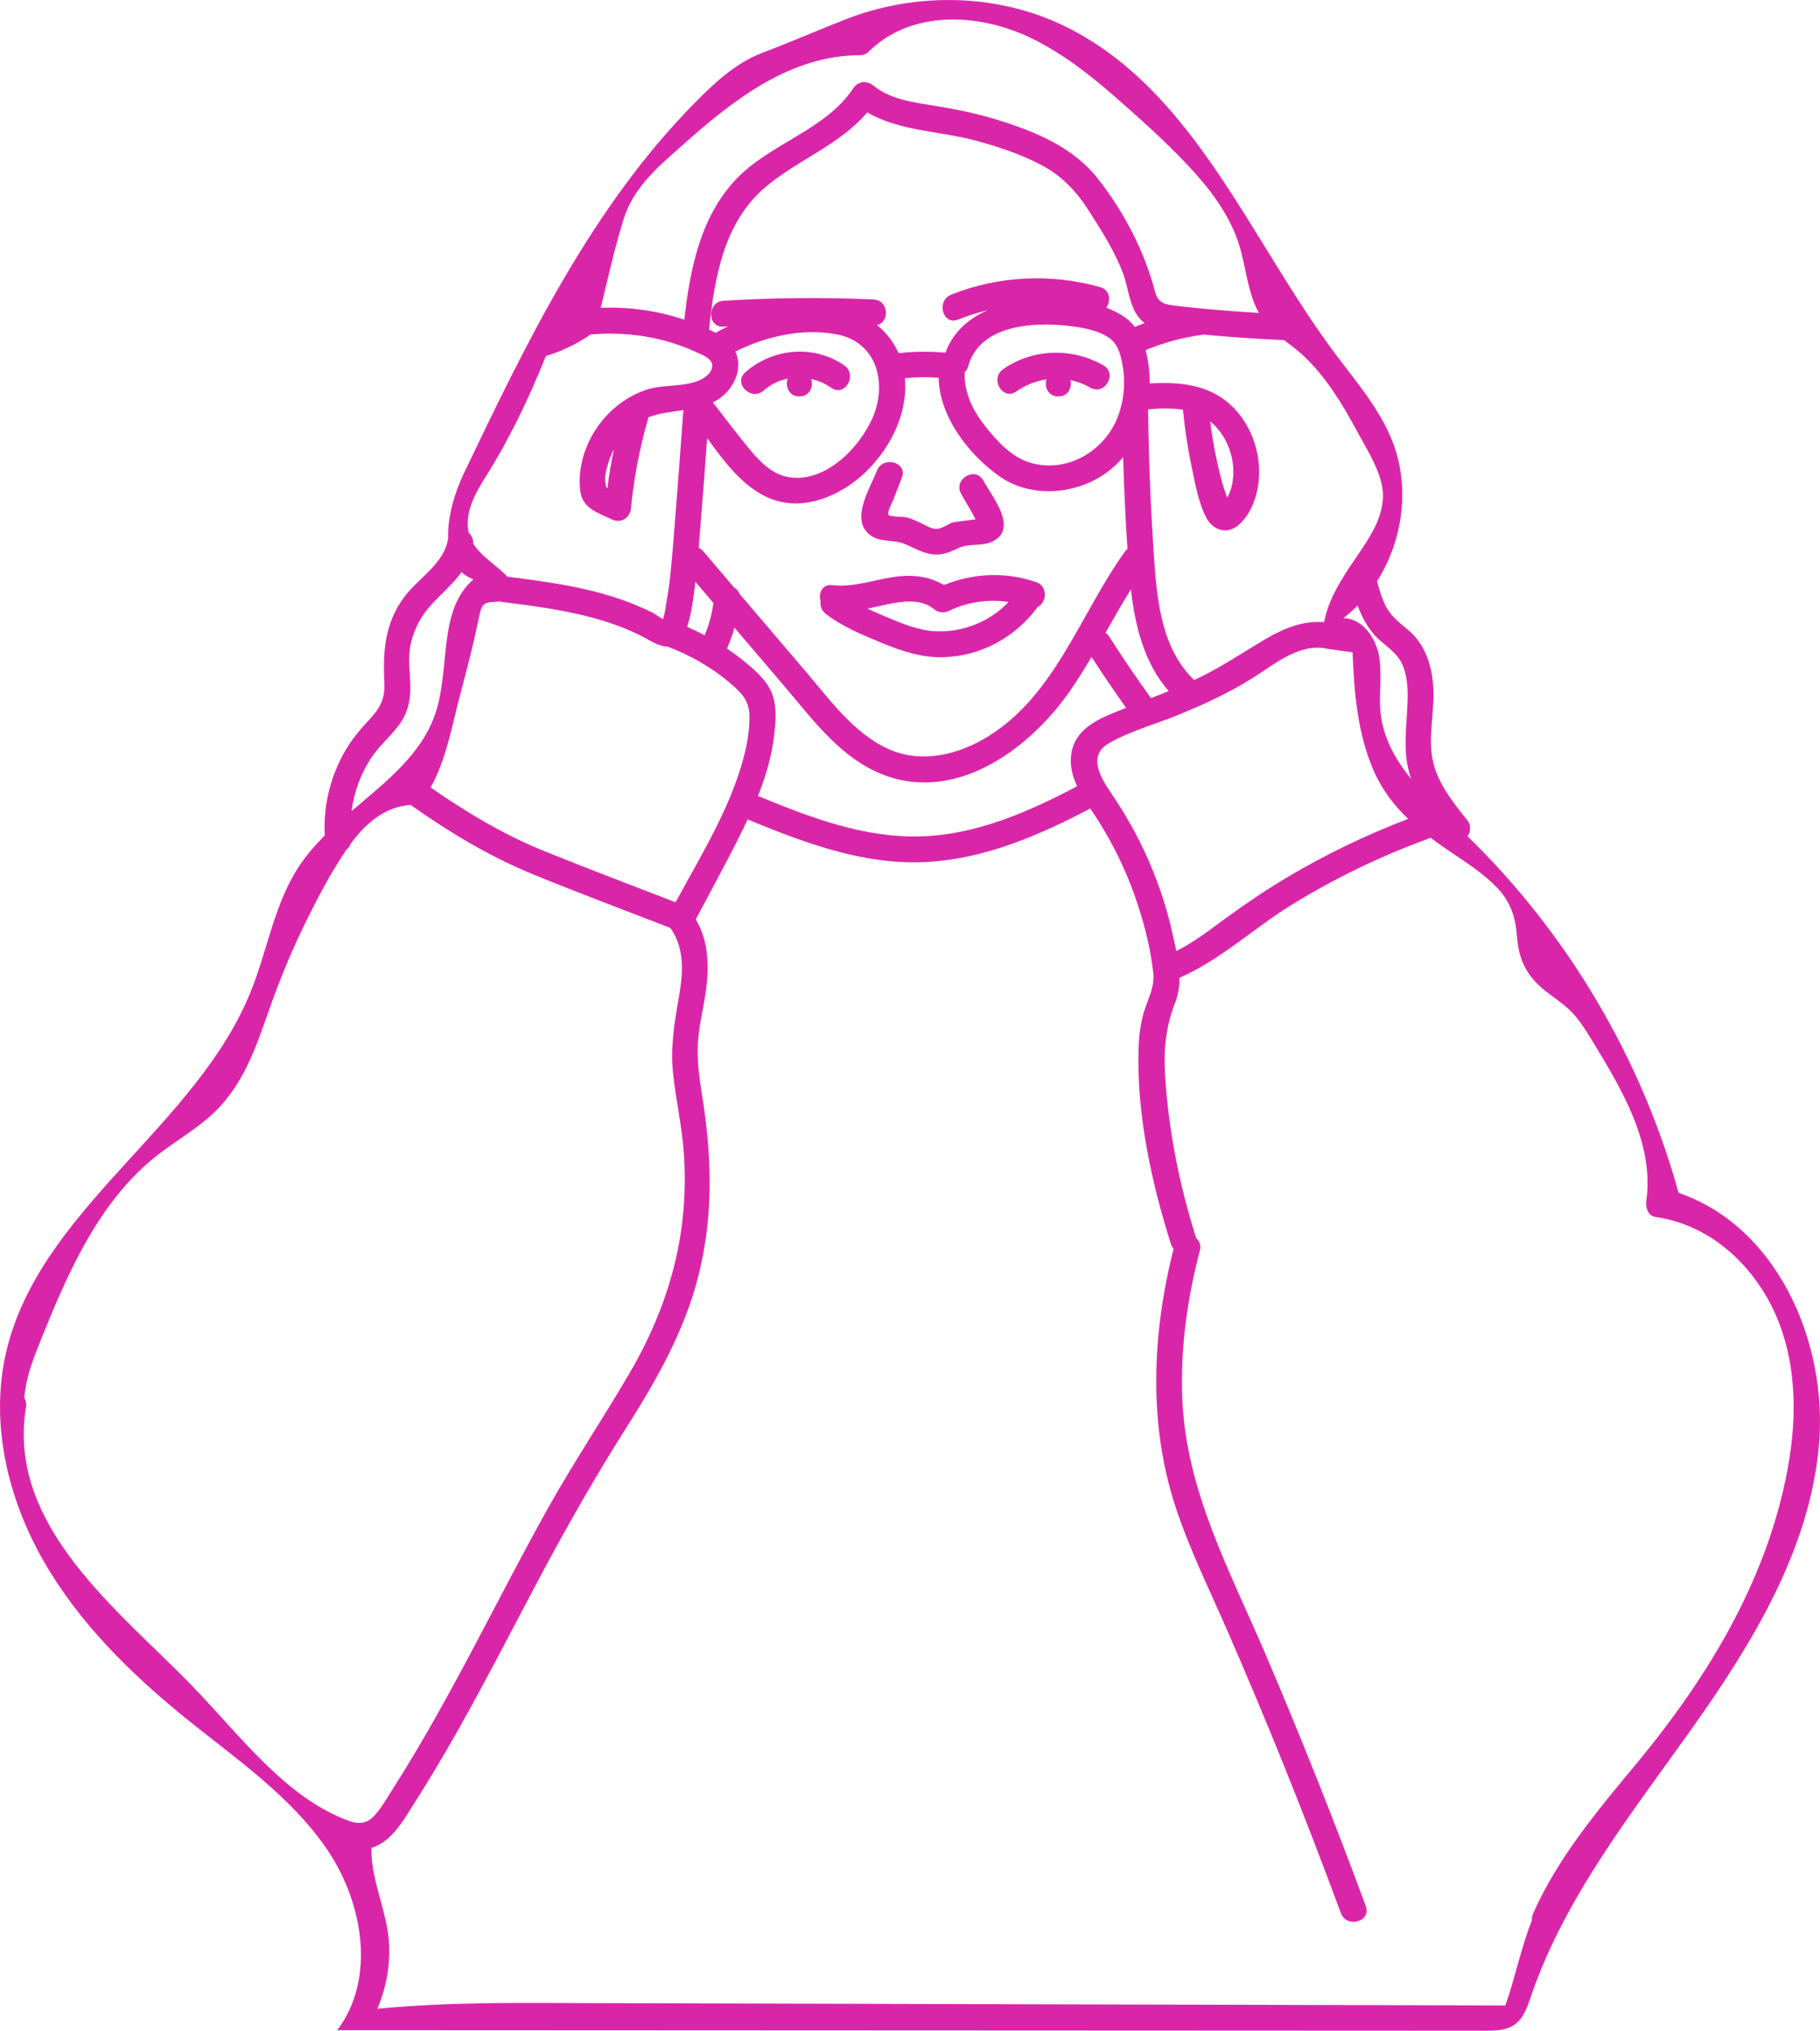 <?xml version="1.0" encoding="UTF-8"?><svg id="Layer_1" xmlns="http://www.w3.org/2000/svg" viewBox="0 0 702.83 784.26"><defs><style>.cls-1{fill:#d926a9;}</style></defs><path class="cls-1" d="M690.71,498.97c-9.26-17.61-23.63-31.86-42.49-38.29-14.37-52.01-42.82-100.05-81.47-137.69,1.19-1.79,1.47-4.27-.22-6.37-5.56-6.91-11.49-14.29-13.28-23.2-1.9-9.48,.98-19.22,.2-28.78-.65-7.9-3.11-15.6-9.22-20.97-3.43-3.02-6.79-5.22-8.98-9.4-1.62-3.08-2.6-6.46-3.48-9.83,10.14-15.87,12.84-36.65,5.85-54.24-4.97-12.5-14-22.86-22.05-33.64-33.01-44.22-54.44-101.73-103.9-126.2-26.29-13.01-58.02-13.52-85.19-2.87-10.65,4.18-21.06,8.73-31.77,12.78-10.61,4.01-18.73,11.65-26.58,19.63-39.76,40.38-64.81,92.38-89,142.9-3.55,7.41-6.36,16.91-6.07,25.03,0,0,0,0,0,0-1.34,9.81-11.48,15.34-17.01,22.8-7.53,10.17-8.19,21.04-7.62,33.19,.33,6.9-2.27,10.39-6.79,15.17-3.69,3.91-6.95,8.23-9.46,12.99-4.98,9.43-7.33,20.04-6.76,30.67-3.66,3.65-7.03,7.52-9.86,11.78-9.56,14.41-12.19,32.2-18.62,48.25-21.1,52.67-81.78,84.31-94.58,139.58-6.3,27.18,.56,56.25,14.4,80.47s34.19,44.1,55.91,61.61c19.24,15.5,40.18,29.84,53.94,50.36s18.5,49.62,3.62,69.35c147.75,.07,295.5,.13,443.25,.2,3.97,0,8.22-.08,11.46-2.38,3.46-2.46,4.89-6.82,6.25-10.83,13-38.16,38.68-70.41,62.02-103.28,23.35-32.87,45.37-68.8,49.16-108.94,1.92-20.3-2.2-41.84-11.67-59.85Zm-157.43-251.3c3.66,3.11,7.05,5.39,8.75,10.13,1.48,4.14,1.67,8.58,1.54,12.93-.31,9.84-2.1,19.69,1.13,29.27,.11,.31,.22,.62,.33,.93-6.14-7.54-10.81-15.82-11.87-25.43-.8-7.29,.64-14.74-.59-21.97-1.22-7.23-6.47-14.75-13.81-14.79,1.95-1.5,3.79-3.14,5.51-4.88,1.94,5.22,4.62,10.08,9.01,13.81Zm-117.31,55.97c-18.67,9.84-38.67,18.63-60.01,19.36-22.08,.75-43.11-7.29-63.26-15.61,2.7-6.78,4.85-13.76,5.91-21.01,.79-5.37,1.51-11.43,.1-16.77-1.47-5.57-5.77-9.56-10.03-13.15-2.55-2.15-5.21-4.14-7.95-5.98,1.16-2.64,2.12-5.34,2.89-8.09,6.38,7.49,12.76,14.97,19.14,22.46,10.28,12.06,20.51,26.12,35.25,33.03,29.16,13.68,58.81-7.58,75.08-30.9,3-4.3,5.76-8.75,8.42-13.26,4.32,6.65,8.78,13.2,13.37,19.66-1.15,.45-2.31,.91-3.46,1.36-7.98,3.19-16.45,7.08-17.75,16.61-.6,4.37,.48,8.43,2.28,12.29Zm22.25-177.4c-1.01-1.3-2.18-2.48-3.59-3.51-2.27-1.66-4.79-2.93-7.43-3.9,1.89-2.53,1.55-6.88-2.42-7.98-18.95-5.3-39.15-4.37-57.44,2.93-5.91,2.36-3.33,12.03,2.66,9.64,3.78-1.51,7.63-2.72,11.51-3.65-7.32,3.12-13.38,8.29-16.42,16.44-6.07-.55-12.03-.5-18.11,.17-1.9-4.33-4.75-7.99-8.33-10.84,5.05-1.07,4.6-9.63-1.34-9.89-19.3-.85-38.6-.68-57.88,.5-6.39,.39-6.44,10.39,0,10,.57-.04,1.15-.06,1.72-.09-1.64,.77-3.25,1.59-4.83,2.46-.82-.44-1.66-.85-2.5-1.24,2.05-19.64,5.58-41.06,21.34-54.64,12.65-10.89,28.91-16.44,39.75-29.23,12.39,7.24,27.78,7.15,41.53,10.81,8.64,2.3,17.37,5.18,25.32,9.31,8.22,4.26,13.88,10.27,18.82,18.02,4.81,7.56,9.89,15.51,13.07,23.91,2.42,6.41,2.43,14.95,8.39,19.3-1.28,.47-2.56,.96-3.83,1.49Zm13.1,140.65c-2.28,.93-4.56,1.84-6.85,2.74-5.56-7.77-10.94-15.67-16.09-23.71-.42-.66-.92-1.16-1.47-1.53,3.2-5.64,6.38-11.28,9.81-16.78,1.62,14.18,5.17,28.58,14.61,39.28Zm-19.78-105.62c-5.14,13-19.45,21.44-33.31,17.54-7.36-2.07-12.96-8.15-17.58-13.97-4.91-6.18-8.45-13.17-8.1-21.08,.6-.56,1.08-1.33,1.35-2.32,4.71-17.2,28.38-17.37,42.54-15.06,3.92,.64,8.1,1.67,11.47,3.84,3.69,2.37,4.74,6.3,5.52,10.42,1.29,6.83,.67,14.15-1.89,20.63Zm-150.62-10.13c3.52-3.96,5.35-9.56,3.36-14.65-.09-.24-.2-.48-.31-.71,11.91-5.96,26.07-9.14,39.17-6.65,15.84,3.01,19.69,19.48,13.58,32.79-5.29,11.53-18.26,24.65-32.18,22.35-6.72-1.11-11.63-6.57-15.73-11.57-4.64-5.65-9.04-11.51-13.51-17.3,2.04-1.01,3.95-2.37,5.63-4.26Zm15.94,41.15c13.14,5.66,27.88-.76,37.54-10.1,9.49-9.18,16.3-22.7,15.04-36.13,4.32-.45,8.71-.51,13.05-.19,.24,15.15,11.81,29.99,23.7,38.23,11.97,8.3,29.1,6.96,40.74-1.29,2.55-1.8,4.81-3.9,6.8-6.22,.33,11.81,.87,23.62,1.67,35.41-.36,.29-.71,.64-1.01,1.07-17.13,23.77-26.78,55.28-52.83,71.35-11.48,7.08-25.71,10.62-38.5,4.83-13.36-6.05-22.68-19.09-31.93-29.94-8.54-10.02-17.07-20.04-25.61-30.05-.33-1.06-1.05-1.82-1.95-2.29-3.98-4.68-7.97-9.35-11.95-14.03-.56-.66-1.17-1.09-1.8-1.35,.2-2.41,.39-4.82,.58-7.24,.95-11.71,1.82-23.43,2.69-35.14,6.58,9.14,13.85,18.81,23.76,23.09Zm-21.36,40.56c-.57,4.32-1.7,8.49-3.38,12.48-2.21-1.17-4.46-2.26-6.77-3.26,1.64-4.85,2.29-10.31,2.93-15.2,.1-.72,.17-1.45,.26-2.17,2.32,2.72,4.64,5.44,6.95,8.16Zm6.11,30.68c4.34,3.66,7.69,6.75,7.8,12.74,.1,5.41-.82,10.82-2.18,16.04-5.18,19.83-16.61,38.14-26.34,56.15-16.82-6.51-33.7-12.9-50.43-19.65-15.95-6.44-30.16-14.98-44.17-24.7,6.13-10.87,8.36-24.51,11.55-36.36,1.85-6.89,3.63-13.79,5.24-20.74,.81-3.47,1.5-6.97,2.3-10.45,.85-3.7,2.39-4.02,6.09-4.14,.4-.01,.77-.06,1.12-.15,.06,0,.13,.01,.19,.01,.25,.07,.5,.12,.77,.15,13.12,1.63,26.32,3.37,39.01,7.21,6.34,1.92,12.48,4.38,18.25,7.67,2.37,1.35,4.81,2.39,7.04,2.43,8.6,3.26,16.72,7.85,23.76,13.78Zm146.76,23.41c8.44-4.78,18.43-7.43,27.38-11.14,9.75-4.05,19.35-8.47,28.28-14.14,8.41-5.34,18.26-13.68,28.9-11.03,.47,.12,.92,.16,1.35,.16,.05,0,.09,.03,.14,.04,2.63,.37,5.26,.73,7.9,1.1,.61,15.49,1.89,31.31,8.13,45.65,3.25,7.45,7.87,13.44,13.32,18.66-16.31,6.27-32.11,13.83-47.1,22.82-8.05,4.83-15.84,10.05-23.4,15.61-6.12,4.5-12.21,9.23-19.02,12.61-.44-2.22-.95-4.4-1.41-6.5-4.03-18.29-11.53-35.91-21.81-51.56-4.34-6.6-12.46-16.72-2.65-22.28Zm74.61-149.9c4.55,4.22,8.46,9.03,11.93,14.15,3.44,5.08,6.48,10.41,9.4,15.8,3.31,6.11,7.37,12.52,9.09,19.3,2.86,11.28-4.23,20.97-10.26,29.81-5.14,7.54-10.13,15.28-11.8,24.18-7.95-.67-15.41,2.29-22.41,6.4-9.08,5.34-17.6,11.2-27.19,15.67-.2,.09-.41,.18-.61,.28-12.47-12.06-14.29-30.22-15.45-46.89-1.33-19.2-2.08-38.43-2.32-57.66,4.44-.36,9.08-.56,13.46,.16,.69,7.1,1.7,14.16,3.18,21.14,1.4,6.64,2.67,14.5,5.83,20.55,2.48,4.73,7.74,6.59,12.14,3.09,4.31-3.43,6.83-9.5,7.76-14.78,2.01-11.33-1.93-23.92-10.42-31.8-8.69-8.07-20.09-8.99-31.3-8.36,.01-1.71-.06-3.42-.24-5.11-.27-2.59-.68-5.22-1.35-7.75,6.95-2.89,14.27-4.9,21.74-5.9,.21-.03,.41-.07,.61-.12,1.05,.1,2.09,.2,3.14,.3,9.31,.84,18.63,1.44,27.97,1.85,2.41,1.85,4.88,3.63,7.09,5.68Zm-35.65,25.69c5.4,4.37,8.59,11.43,8.93,18.29,.19,3.84-.45,7.83-2.36,11.2-.61-1.86-1.42-4.02-1.54-4.45-2.31-8.22-3.97-16.58-5.03-25.04ZM240.81,84.66c3.94-12.59,13.66-20.5,23.19-28.99,19.17-17.07,41.14-34.3,68.08-34.35,1.66,0,2.89-.68,3.7-1.67,16.9-16.36,43.51-14.36,63.22-4.55,11.64,5.8,21.93,13.82,31.68,22.36,9.55,8.37,19.11,16.92,27.83,26.16,8.12,8.6,15.68,18.3,19.57,29.61,3.13,9.11,3.42,19.24,8.06,27.62-5.75-.34-11.5-.75-17.23-1.26-4.86-.43-9.73-.88-14.57-1.47-4.47-.55-7.07-.86-8.33-5.62-4.11-15.58-11.82-30.31-21.72-43.1-9.87-12.75-24.93-18.8-39.95-23.36-7.91-2.4-15.95-4-24.1-5.3-7.88-1.26-16.5-2.44-22.9-7.63-2.59-2.1-5.93-1.87-7.85,1.01-10.92,16.37-32.34,21.27-45.54,35.42-13.61,14.6-17.5,34.68-19.69,53.92-10.37-3.49-21.33-5.02-32.26-4.57,2.76-11.45,5.33-23.04,8.83-34.26Zm-53.38,99.66c9.46-15.03,16.76-30.35,23.37-46.81,5.77-1.79,11.26-4.33,16.32-7.66,.31-.21,.58-.43,.82-.67,13.77-1.19,27.71,.8,40.36,6.56,2.45,1.12,7.32,2.69,6.7,6.1-.5,2.75-3.53,4.58-5.89,5.42-6.4,2.28-13.57,1.13-20.03,3.43-10.5,3.73-18.78,12.16-22.79,22.5-2,5.14-2.89,10.84-2.23,16.34,.81,6.8,6.61,8.35,12.09,11.01,3.59,1.75,7.15-.42,7.52-4.32,1.1-11.63,3.33-23.05,6.53-34.28,.08-.27,.13-.53,.16-.79,4.32-1.65,9.07-2.11,13.7-2.77-.13,.41-.23,.84-.26,1.32-1.02,13.91-2.04,27.82-3.16,41.73-.53,6.65-1.02,13.31-1.7,19.94-.33,3.22-.74,6.42-1.33,9.6-.34,1.83-.68,5.51-1.58,8.1-.04,0-.08,.01-.12,.02-1.38-.81-2.85-1.95-3.77-2.41-2.4-1.2-4.86-2.28-7.34-3.3-5.5-2.24-11.18-3.98-16.95-5.37-10.49-2.53-21.21-3.94-31.91-5.28-4.01-4.34-10.06-7.72-13.19-12.8,.08-1.73-.64-3.16-1.73-4.16-1.79-7.51,2.56-15.36,6.41-21.48Zm49.62-10.73c-1.03,4.99-1.86,10.01-2.52,15.06-.45-.31-.41-.63-.69-1.91-.55-2.48,.43-5.9,1.16-8.27,.52-1.69,1.22-3.32,2.05-4.89Zm-93.42,118.7c2.9-4.31,6.86-7.64,10.02-11.72,3.44-4.43,4.88-9.4,4.83-14.99-.05-5.85-1.14-11.47,.22-17.27,1.33-5.67,4.08-10.7,8.04-14.96,3.8-4.08,8.23-7.89,11.49-12.38,1.26,1.14,2.77,2.09,4.58,2.78-13.73,11.92-8.9,34.08-14.54,51.37-5.29,16.19-19.24,26.78-32.49,38.1,.97-7.43,3.56-14.56,7.85-20.94Zm-12.25,409.59c-7.77-3.35-14.88-8.23-21.29-13.71-13.15-11.24-23.99-24.81-35.99-37.2-28.02-28.93-71.62-61.6-64.06-107.54,.23-1.38-.06-2.59-.66-3.57,.7-8.94,4.36-17.33,7.69-25.58,3.33-8.26,6.81-16.46,10.75-24.45,7.71-15.64,17.24-30.59,30.72-41.9,6.99-5.86,15.03-10.32,21.95-16.27,6.75-5.8,11.77-13.18,15.52-21.2,3.66-7.83,6.31-16.06,9.24-24.17,3.66-10.13,7.85-20.06,12.59-29.74,4.76-9.72,9.89-19.45,15.95-28.43,.01-.02,.03-.04,.04-.05,.72-.5,1.27-1.22,1.54-2.17,5.7-7.75,13.31-14.47,23.21-15.03,15.12,10.66,30.34,19.86,47.53,26.9,17.47,7.15,35.16,13.77,52.76,20.59,5.61,7.86,4.91,17.43,3.33,26.53-1.73,9.94-3.36,19.44-2.29,29.57,1.12,10.6,3.57,21,4.23,31.66,.6,9.53,.29,19.19-1.04,28.65-2.8,19.88-9.96,38.39-20.06,55.67-10.26,17.56-21.61,34.42-31.53,52.2-19.97,35.78-37.4,73.01-59.44,107.62-2.37,3.72-4.61,7.82-7.63,11.06-3.96,4.25-8.27,2.63-13.05,.57Zm559.66-138.66c-7.21,44.71-30.75,83.67-59.18,117.99-14.95,18.04-30.24,36.17-39.82,57.77-.4,.91-.53,1.8-.46,2.63-4.27,10.73-6.42,22.08-10.26,32.89-116.86-.3-233.72-.6-350.59-.9-28.34-.07-56.77-.61-84.99,2.19,3.2-7.55,4.81-15.77,4.57-24.01-.39-13.05-7.15-25.15-6.88-38.15,8-2.37,12.56-10.99,16.76-17.57,5.97-9.34,11.61-18.89,17.05-28.55,10.89-19.34,20.98-39.13,31.41-58.72,10.44-19.62,21.44-38.83,33.33-57.6,11.62-18.34,22.24-36.99,27.65-58.19,6-23.48,5.29-46.58,1.45-70.3-1.06-6.56-1.94-13.17-1.56-19.83,.38-6.74,2.1-13.32,3.05-19.98,1.35-9.47,1.15-19.51-3.89-27.81,6.02-11.35,12.2-22.64,17.9-34.15,.73-1.48,1.45-2.96,2.15-4.46,21.95,9.05,44.87,17.71,68.99,16.43,22.55-1.19,43.56-10.26,63.31-20.66,1.1,1.66,2.2,3.29,3.21,4.9,5.56,8.85,10.2,18.28,13.72,28.13,3.46,9.71,6.26,20,7.38,30.27,.58,5.37-1.5,9.08-3.18,14-1.67,4.89-2.31,10.22-2.47,15.37-.8,25.21,4.93,51.65,12.5,75.54,.24,.75,.59,1.36,1.02,1.86-8.28,32.62-9.84,67.41,.77,99.7,5.41,16.46,13.18,32.12,20.09,47.98,7.34,16.83,14.44,33.76,21.32,50.78,7.76,19.23,15.22,38.57,22.4,58.03,2.21,5.99,11.88,3.4,9.64-2.66-12.16-32.93-25.14-65.54-38.95-97.81-13.58-31.74-30.33-62.45-31.89-97.66-.86-19.48,1.81-38.83,6.75-57.65,.55-2.08-.17-3.76-1.42-4.85-.03-.13-.06-.25-.1-.38-6.38-20.15-10.52-40.98-11.87-62.09-.66-10.29,.17-19.12,3.95-28.74,1.17-2.98,1.59-6.13,1.57-9.34,15.68-6.78,28.76-19.21,43.22-28.12,16.68-10.28,34.36-18.83,52.76-25.55,.35-.13,.66-.28,.95-.46,2.82,2.13,5.76,4.17,8.77,6.2,5.9,3.97,11.94,7.89,16.89,13.06,5.32,5.56,7.22,11.47,7.77,19.04,.66,8.96,3.82,15.24,10.87,20.84,3.03,2.41,6.32,4.51,9.15,7.16,3.73,3.49,6.41,7.83,9.04,12.17,11.15,18.34,24.02,39.45,20.87,61.86-.34,2.4,.56,5.73,3.49,6.15,18.52,2.65,33.6,14.76,42.87,30.69,10.92,18.78,12.29,41.47,8.9,62.53Z"/><path class="cls-1" d="M400.06,224.79c-11.77-4.05-24.16-3.46-35.54,1.14-5.12-3.03-10.88-3.96-17.03-3.39-8.82,.83-17.14,4.48-26.1,3.44-3.93-.45-5.41,3.16-4.51,6.18-.23,1.75,.33,3.64,2.06,4.96,6.69,5.08,14.45,8.25,22.17,11.41,7.45,3.05,15.02,5.52,23.17,5.29,14.56-.42,27.79-7.7,36.39-19.33,.03-.05,.06-.09,.09-.14,3.46-1.59,4.07-7.93-.7-9.57Zm-38.66,19.01c-6.73-.3-13.1-3.02-19.24-5.58-2.42-1.01-4.82-2.05-7.17-3.18,2.54-.5,5.07-1.1,7.62-1.64,5.7-1.21,12.95-2.28,17.87,1.69,1.89,1.52,3.86,1.83,6.06,.78,7.3-3.47,15.18-4.51,22.93-3.38-7.15,7.58-17.64,11.77-28.07,11.3Z"/><path class="cls-1" d="M379.75,185.61c-3.04-5.67-11.68-.63-8.63,5.05,1.72,3.2,3.94,6.51,5.59,9.91-2.9,.43-8.2,.9-9.38,1.41-1.92,.85-3.78,2.35-5.97,2.27-1.97-.08-4.17-1.52-5.89-2.32-1.67-.77-3.37-1.57-5.15-2.09-1.23-.36-6.53-.19-7.1-.88-.86-1.05,1.21-4.56,1.68-5.77l3.37-8.73c2.32-6.01-7.35-8.61-9.64-2.66-2.69,6.97-10.66,19.17-2.33,25.03,3.84,2.7,8.57,1.51,12.76,3.14,3.69,1.44,6.99,3.59,11,4.1,4.06,.52,6.85-.97,10.43-2.55,4.07-1.79,8.74-.4,12.82-2.42,10.05-4.98-.16-17.19-3.55-23.5Z"/><path class="cls-1" d="M326.04,141.13c-11.74-8.16-27.64-6.69-38.22,2.64-4.84,4.27,2.26,11.32,7.07,7.07,2.74-2.41,5.94-3.94,9.3-4.63-1.05,2.94,.44,6.9,4.5,6.9s5.51-3.85,4.55-6.77c2.73,.62,5.37,1.76,7.75,3.42,5.3,3.68,10.3-4.98,5.05-8.63Z"/><path class="cls-1" d="M426.06,141.07c-12.04-6.89-27.21-6.48-38.66,1.49-5.25,3.65-.25,12.32,5.05,8.63,3.58-2.49,7.56-4.06,11.64-4.68-.85,2.9,.67,6.6,4.6,6.6s5.35-3.48,4.67-6.33c2.62,.56,5.2,1.52,7.66,2.92,5.6,3.2,10.64-5.44,5.05-8.63Z"/></svg>